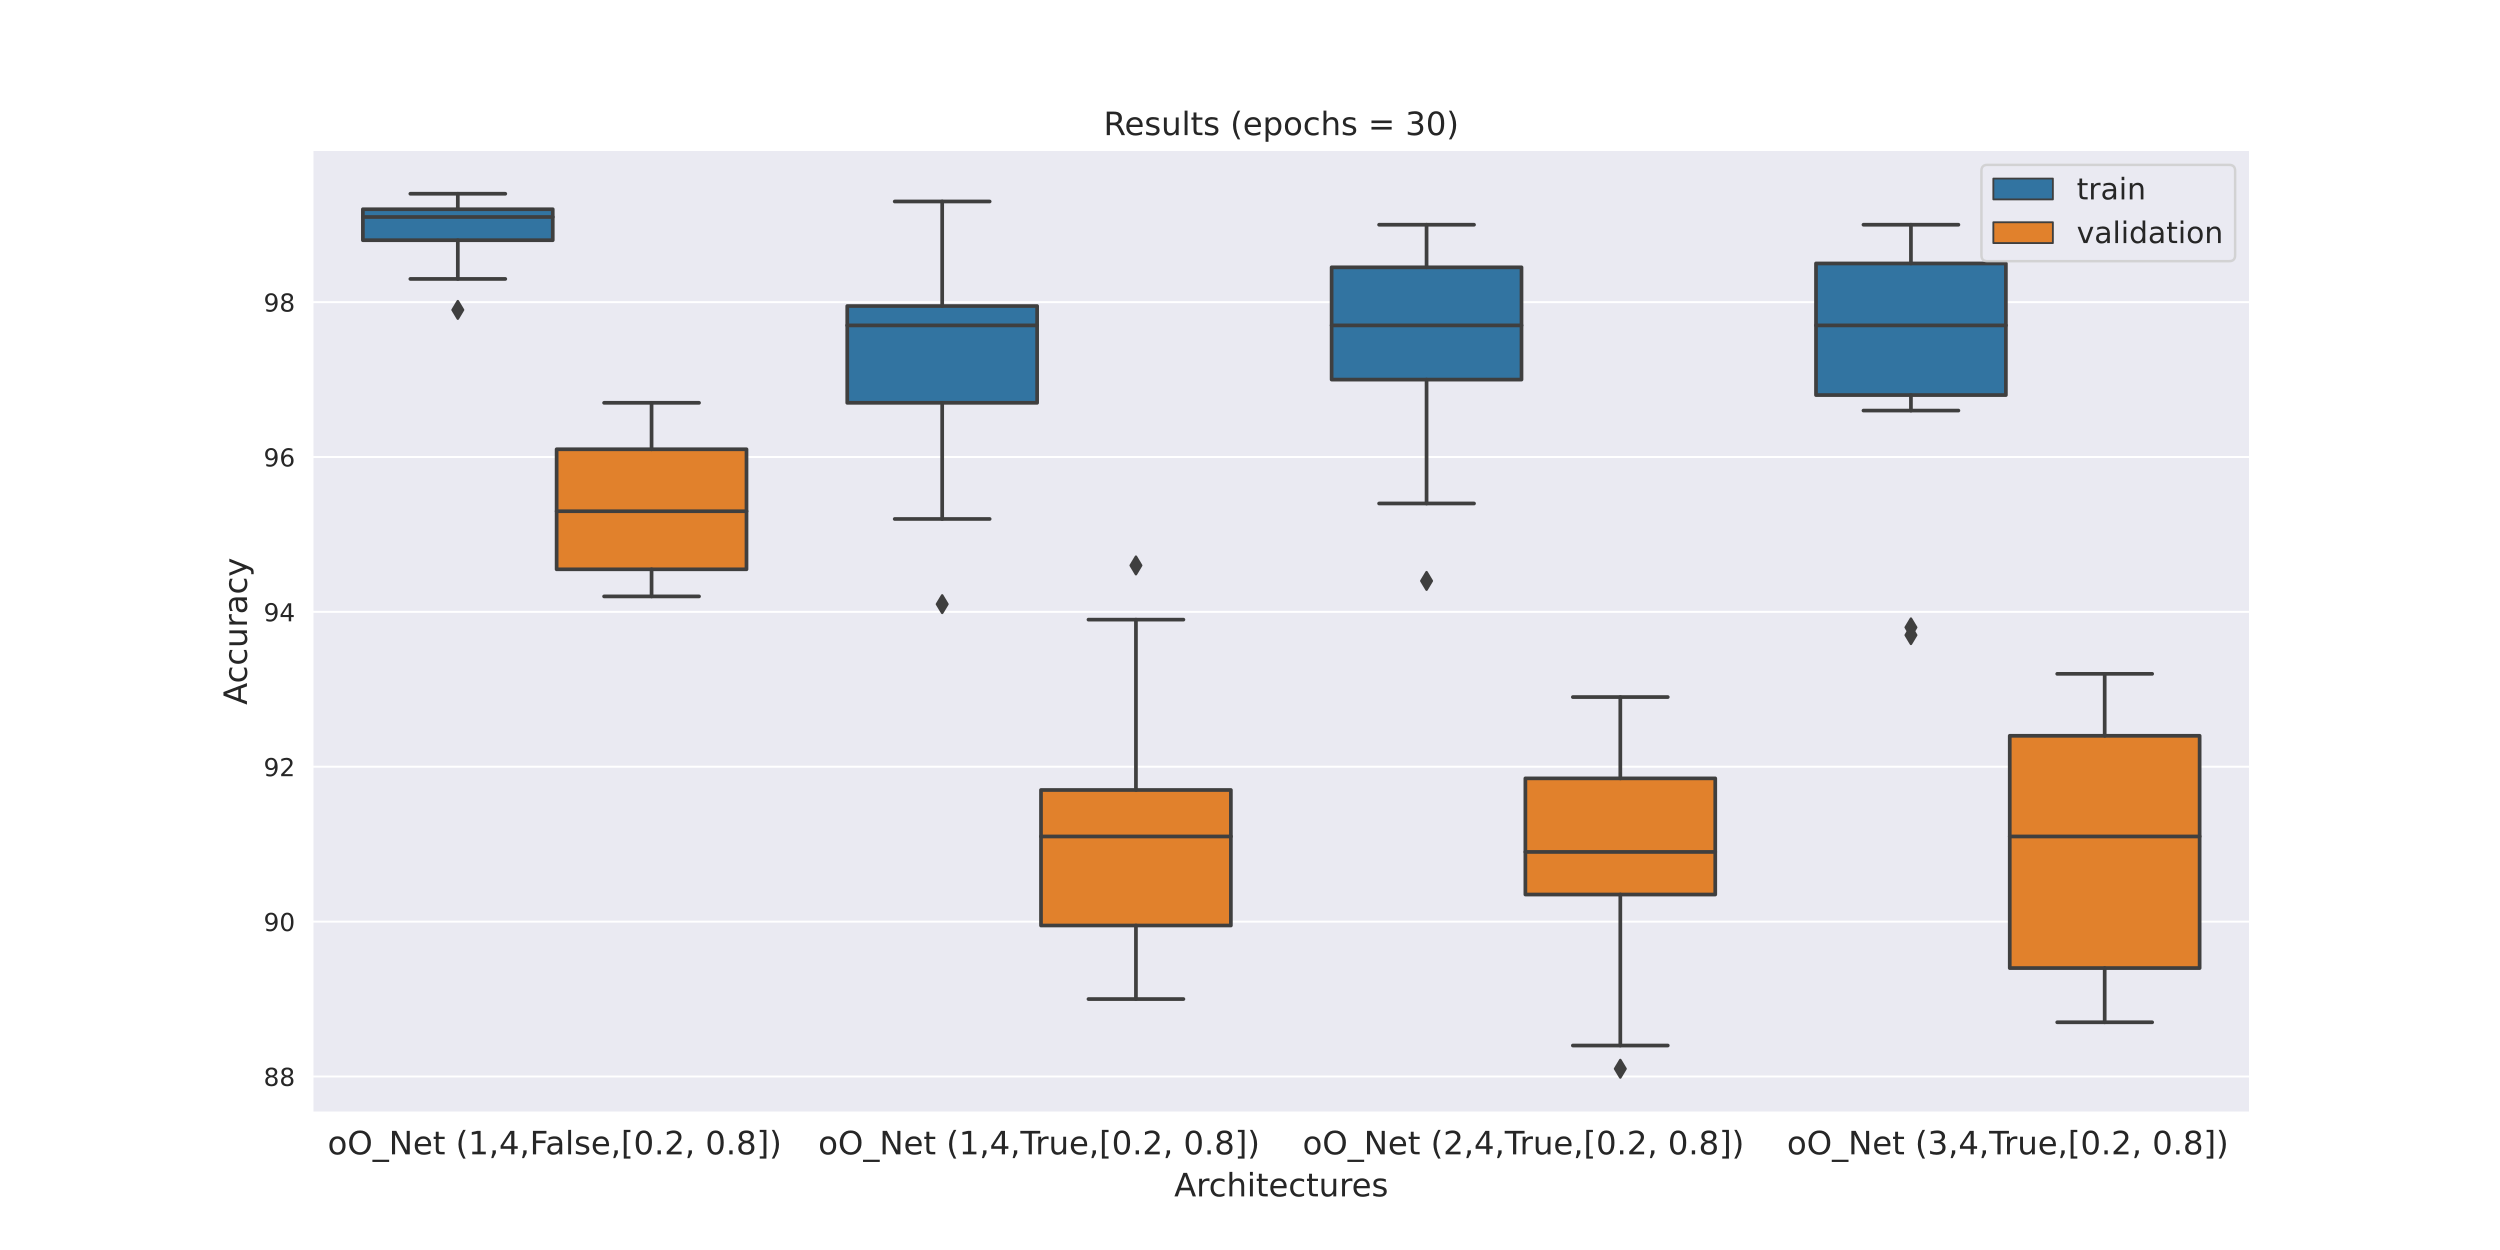 <?xml version="1.0" encoding="utf-8" standalone="no"?>
<!DOCTYPE svg PUBLIC "-//W3C//DTD SVG 1.1//EN"
  "http://www.w3.org/Graphics/SVG/1.1/DTD/svg11.dtd">
<!-- Created with matplotlib (https://matplotlib.org/) -->
<svg height="504pt" version="1.1" viewBox="0 0 1008 504" width="1008pt" xmlns="http://www.w3.org/2000/svg" xmlns:xlink="http://www.w3.org/1999/xlink">
 <defs>
  <style type="text/css">*{stroke-linecap:butt;stroke-linejoin:round;}</style>
 </defs>
 <g id="figure_1">
  <g id="patch_1">
   <path d="M 0 504 
L 1008 504 
L 1008 0 
L 0 0 
z
" style="fill:#ffffff;"/>
  </g>
  <g id="axes_1">
   <g id="patch_2">
    <path d="M 126 448.56 
L 907.2 448.56 
L 907.2 60.48 
L 126 60.48 
z
" style="fill:#eaeaf2;"/>
   </g>
   <g id="matplotlib.axis_1">
    <g id="xtick_1">
     <g id="text_1">
      <!-- oO_Net (1,4,False,[0.2, 0.8]) -->
      <g style="fill:#262626;" transform="translate(132.091 465.438)scale(0.13 -0.13)">
       <defs>
        <path d="M 30.609 48.391 
Q 23.391 48.391 19.188 42.75 
Q 14.984 37.109 14.984 27.297 
Q 14.984 17.484 19.156 11.844 
Q 23.344 6.203 30.609 6.203 
Q 37.797 6.203 41.984 11.859 
Q 46.188 17.531 46.188 27.297 
Q 46.188 37.016 41.984 42.703 
Q 37.797 48.391 30.609 48.391 
z
M 30.609 56 
Q 42.328 56 49.016 48.375 
Q 55.719 40.766 55.719 27.297 
Q 55.719 13.875 49.016 6.219 
Q 42.328 -1.422 30.609 -1.422 
Q 18.844 -1.422 12.172 6.219 
Q 5.516 13.875 5.516 27.297 
Q 5.516 40.766 12.172 48.375 
Q 18.844 56 30.609 56 
z
" id="DejaVuSans-111"/>
        <path d="M 39.406 66.219 
Q 28.656 66.219 22.328 58.203 
Q 16.016 50.203 16.016 36.375 
Q 16.016 22.609 22.328 14.594 
Q 28.656 6.594 39.406 6.594 
Q 50.141 6.594 56.422 14.594 
Q 62.703 22.609 62.703 36.375 
Q 62.703 50.203 56.422 58.203 
Q 50.141 66.219 39.406 66.219 
z
M 39.406 74.219 
Q 54.734 74.219 63.906 63.938 
Q 73.094 53.656 73.094 36.375 
Q 73.094 19.141 63.906 8.859 
Q 54.734 -1.422 39.406 -1.422 
Q 24.031 -1.422 14.812 8.828 
Q 5.609 19.094 5.609 36.375 
Q 5.609 53.656 14.812 63.938 
Q 24.031 74.219 39.406 74.219 
z
" id="DejaVuSans-79"/>
        <path d="M 50.984 -16.609 
L 50.984 -23.578 
L -0.984 -23.578 
L -0.984 -16.609 
z
" id="DejaVuSans-95"/>
        <path d="M 9.812 72.906 
L 23.094 72.906 
L 55.422 11.922 
L 55.422 72.906 
L 64.984 72.906 
L 64.984 0 
L 51.703 0 
L 19.391 60.984 
L 19.391 0 
L 9.812 0 
z
" id="DejaVuSans-78"/>
        <path d="M 56.203 29.594 
L 56.203 25.203 
L 14.891 25.203 
Q 15.484 15.922 20.484 11.062 
Q 25.484 6.203 34.422 6.203 
Q 39.594 6.203 44.453 7.469 
Q 49.312 8.734 54.109 11.281 
L 54.109 2.781 
Q 49.266 0.734 44.188 -0.344 
Q 39.109 -1.422 33.891 -1.422 
Q 20.797 -1.422 13.156 6.188 
Q 5.516 13.812 5.516 26.812 
Q 5.516 40.234 12.766 48.109 
Q 20.016 56 32.328 56 
Q 43.359 56 49.781 48.891 
Q 56.203 41.797 56.203 29.594 
z
M 47.219 32.234 
Q 47.125 39.594 43.094 43.984 
Q 39.062 48.391 32.422 48.391 
Q 24.906 48.391 20.391 44.141 
Q 15.875 39.891 15.188 32.172 
z
" id="DejaVuSans-101"/>
        <path d="M 18.312 70.219 
L 18.312 54.688 
L 36.812 54.688 
L 36.812 47.703 
L 18.312 47.703 
L 18.312 18.016 
Q 18.312 11.328 20.141 9.422 
Q 21.969 7.516 27.594 7.516 
L 36.812 7.516 
L 36.812 0 
L 27.594 0 
Q 17.188 0 13.234 3.875 
Q 9.281 7.766 9.281 18.016 
L 9.281 47.703 
L 2.688 47.703 
L 2.688 54.688 
L 9.281 54.688 
L 9.281 70.219 
z
" id="DejaVuSans-116"/>
        <path id="DejaVuSans-32"/>
        <path d="M 31 75.875 
Q 24.469 64.656 21.281 53.656 
Q 18.109 42.672 18.109 31.391 
Q 18.109 20.125 21.312 9.062 
Q 24.516 -2 31 -13.188 
L 23.188 -13.188 
Q 15.875 -1.703 12.234 9.375 
Q 8.594 20.453 8.594 31.391 
Q 8.594 42.281 12.203 53.312 
Q 15.828 64.359 23.188 75.875 
z
" id="DejaVuSans-40"/>
        <path d="M 12.406 8.297 
L 28.516 8.297 
L 28.516 63.922 
L 10.984 60.406 
L 10.984 69.391 
L 28.422 72.906 
L 38.281 72.906 
L 38.281 8.297 
L 54.391 8.297 
L 54.391 0 
L 12.406 0 
z
" id="DejaVuSans-49"/>
        <path d="M 11.719 12.406 
L 22.016 12.406 
L 22.016 4 
L 14.016 -11.625 
L 7.719 -11.625 
L 11.719 4 
z
" id="DejaVuSans-44"/>
        <path d="M 37.797 64.312 
L 12.891 25.391 
L 37.797 25.391 
z
M 35.203 72.906 
L 47.609 72.906 
L 47.609 25.391 
L 58.016 25.391 
L 58.016 17.188 
L 47.609 17.188 
L 47.609 0 
L 37.797 0 
L 37.797 17.188 
L 4.891 17.188 
L 4.891 26.703 
z
" id="DejaVuSans-52"/>
        <path d="M 9.812 72.906 
L 51.703 72.906 
L 51.703 64.594 
L 19.672 64.594 
L 19.672 43.109 
L 48.578 43.109 
L 48.578 34.812 
L 19.672 34.812 
L 19.672 0 
L 9.812 0 
z
" id="DejaVuSans-70"/>
        <path d="M 34.281 27.484 
Q 23.391 27.484 19.188 25 
Q 14.984 22.516 14.984 16.5 
Q 14.984 11.719 18.141 8.906 
Q 21.297 6.109 26.703 6.109 
Q 34.188 6.109 38.703 11.406 
Q 43.219 16.703 43.219 25.484 
L 43.219 27.484 
z
M 52.203 31.203 
L 52.203 0 
L 43.219 0 
L 43.219 8.297 
Q 40.141 3.328 35.547 0.953 
Q 30.953 -1.422 24.312 -1.422 
Q 15.922 -1.422 10.953 3.297 
Q 6 8.016 6 15.922 
Q 6 25.141 12.172 29.828 
Q 18.359 34.516 30.609 34.516 
L 43.219 34.516 
L 43.219 35.406 
Q 43.219 41.609 39.141 45 
Q 35.062 48.391 27.688 48.391 
Q 23 48.391 18.547 47.266 
Q 14.109 46.141 10.016 43.891 
L 10.016 52.203 
Q 14.938 54.109 19.578 55.047 
Q 24.219 56 28.609 56 
Q 40.484 56 46.344 49.844 
Q 52.203 43.703 52.203 31.203 
z
" id="DejaVuSans-97"/>
        <path d="M 9.422 75.984 
L 18.406 75.984 
L 18.406 0 
L 9.422 0 
z
" id="DejaVuSans-108"/>
        <path d="M 44.281 53.078 
L 44.281 44.578 
Q 40.484 46.531 36.375 47.5 
Q 32.281 48.484 27.875 48.484 
Q 21.188 48.484 17.844 46.438 
Q 14.5 44.391 14.5 40.281 
Q 14.5 37.156 16.891 35.375 
Q 19.281 33.594 26.516 31.984 
L 29.594 31.297 
Q 39.156 29.25 43.188 25.516 
Q 47.219 21.781 47.219 15.094 
Q 47.219 7.469 41.188 3.016 
Q 35.156 -1.422 24.609 -1.422 
Q 20.219 -1.422 15.453 -0.562 
Q 10.688 0.297 5.422 2 
L 5.422 11.281 
Q 10.406 8.688 15.234 7.391 
Q 20.062 6.109 24.812 6.109 
Q 31.156 6.109 34.562 8.281 
Q 37.984 10.453 37.984 14.406 
Q 37.984 18.062 35.516 20.016 
Q 33.062 21.969 24.703 23.781 
L 21.578 24.516 
Q 13.234 26.266 9.516 29.906 
Q 5.812 33.547 5.812 39.891 
Q 5.812 47.609 11.281 51.797 
Q 16.75 56 26.812 56 
Q 31.781 56 36.172 55.266 
Q 40.578 54.547 44.281 53.078 
z
" id="DejaVuSans-115"/>
        <path d="M 8.594 75.984 
L 29.297 75.984 
L 29.297 69 
L 17.578 69 
L 17.578 -6.203 
L 29.297 -6.203 
L 29.297 -13.188 
L 8.594 -13.188 
z
" id="DejaVuSans-91"/>
        <path d="M 31.781 66.406 
Q 24.172 66.406 20.328 58.906 
Q 16.5 51.422 16.5 36.375 
Q 16.5 21.391 20.328 13.891 
Q 24.172 6.391 31.781 6.391 
Q 39.453 6.391 43.281 13.891 
Q 47.125 21.391 47.125 36.375 
Q 47.125 51.422 43.281 58.906 
Q 39.453 66.406 31.781 66.406 
z
M 31.781 74.219 
Q 44.047 74.219 50.516 64.516 
Q 56.984 54.828 56.984 36.375 
Q 56.984 17.969 50.516 8.266 
Q 44.047 -1.422 31.781 -1.422 
Q 19.531 -1.422 13.062 8.266 
Q 6.594 17.969 6.594 36.375 
Q 6.594 54.828 13.062 64.516 
Q 19.531 74.219 31.781 74.219 
z
" id="DejaVuSans-48"/>
        <path d="M 10.688 12.406 
L 21 12.406 
L 21 0 
L 10.688 0 
z
" id="DejaVuSans-46"/>
        <path d="M 19.188 8.297 
L 53.609 8.297 
L 53.609 0 
L 7.328 0 
L 7.328 8.297 
Q 12.938 14.109 22.625 23.891 
Q 32.328 33.688 34.812 36.531 
Q 39.547 41.844 41.422 45.531 
Q 43.312 49.219 43.312 52.781 
Q 43.312 58.594 39.234 62.25 
Q 35.156 65.922 28.609 65.922 
Q 23.969 65.922 18.812 64.312 
Q 13.672 62.703 7.812 59.422 
L 7.812 69.391 
Q 13.766 71.781 18.938 73 
Q 24.125 74.219 28.422 74.219 
Q 39.75 74.219 46.484 68.547 
Q 53.219 62.891 53.219 53.422 
Q 53.219 48.922 51.531 44.891 
Q 49.859 40.875 45.406 35.406 
Q 44.188 33.984 37.641 27.219 
Q 31.109 20.453 19.188 8.297 
z
" id="DejaVuSans-50"/>
        <path d="M 31.781 34.625 
Q 24.75 34.625 20.719 30.859 
Q 16.703 27.094 16.703 20.516 
Q 16.703 13.922 20.719 10.156 
Q 24.75 6.391 31.781 6.391 
Q 38.812 6.391 42.859 10.172 
Q 46.922 13.969 46.922 20.516 
Q 46.922 27.094 42.891 30.859 
Q 38.875 34.625 31.781 34.625 
z
M 21.922 38.812 
Q 15.578 40.375 12.031 44.719 
Q 8.5 49.078 8.5 55.328 
Q 8.5 64.062 14.719 69.141 
Q 20.953 74.219 31.781 74.219 
Q 42.672 74.219 48.875 69.141 
Q 55.078 64.062 55.078 55.328 
Q 55.078 49.078 51.531 44.719 
Q 48 40.375 41.703 38.812 
Q 48.828 37.156 52.797 32.312 
Q 56.781 27.484 56.781 20.516 
Q 56.781 9.906 50.312 4.234 
Q 43.844 -1.422 31.781 -1.422 
Q 19.734 -1.422 13.25 4.234 
Q 6.781 9.906 6.781 20.516 
Q 6.781 27.484 10.781 32.312 
Q 14.797 37.156 21.922 38.812 
z
M 18.312 54.391 
Q 18.312 48.734 21.844 45.562 
Q 25.391 42.391 31.781 42.391 
Q 38.141 42.391 41.719 45.562 
Q 45.312 48.734 45.312 54.391 
Q 45.312 60.062 41.719 63.234 
Q 38.141 66.406 31.781 66.406 
Q 25.391 66.406 21.844 63.234 
Q 18.312 60.062 18.312 54.391 
z
" id="DejaVuSans-56"/>
        <path d="M 30.422 75.984 
L 30.422 -13.188 
L 9.719 -13.188 
L 9.719 -6.203 
L 21.391 -6.203 
L 21.391 69 
L 9.719 69 
L 9.719 75.984 
z
" id="DejaVuSans-93"/>
        <path d="M 8.016 75.875 
L 15.828 75.875 
Q 23.141 64.359 26.781 53.312 
Q 30.422 42.281 30.422 31.391 
Q 30.422 20.453 26.781 9.375 
Q 23.141 -1.703 15.828 -13.188 
L 8.016 -13.188 
Q 14.5 -2 17.703 9.062 
Q 20.906 20.125 20.906 31.391 
Q 20.906 42.672 17.703 53.656 
Q 14.5 64.656 8.016 75.875 
z
" id="DejaVuSans-41"/>
       </defs>
       <use xlink:href="#DejaVuSans-111"/>
       <use x="61.182" xlink:href="#DejaVuSans-79"/>
       <use x="139.893" xlink:href="#DejaVuSans-95"/>
       <use x="189.893" xlink:href="#DejaVuSans-78"/>
       <use x="264.697" xlink:href="#DejaVuSans-101"/>
       <use x="326.221" xlink:href="#DejaVuSans-116"/>
       <use x="365.43" xlink:href="#DejaVuSans-32"/>
       <use x="397.217" xlink:href="#DejaVuSans-40"/>
       <use x="436.23" xlink:href="#DejaVuSans-49"/>
       <use x="499.854" xlink:href="#DejaVuSans-44"/>
       <use x="531.641" xlink:href="#DejaVuSans-52"/>
       <use x="595.264" xlink:href="#DejaVuSans-44"/>
       <use x="627.051" xlink:href="#DejaVuSans-70"/>
       <use x="675.445" xlink:href="#DejaVuSans-97"/>
       <use x="736.725" xlink:href="#DejaVuSans-108"/>
       <use x="764.508" xlink:href="#DejaVuSans-115"/>
       <use x="816.607" xlink:href="#DejaVuSans-101"/>
       <use x="878.131" xlink:href="#DejaVuSans-44"/>
       <use x="909.918" xlink:href="#DejaVuSans-91"/>
       <use x="948.932" xlink:href="#DejaVuSans-48"/>
       <use x="1012.555" xlink:href="#DejaVuSans-46"/>
       <use x="1044.342" xlink:href="#DejaVuSans-50"/>
       <use x="1107.965" xlink:href="#DejaVuSans-44"/>
       <use x="1139.752" xlink:href="#DejaVuSans-32"/>
       <use x="1171.539" xlink:href="#DejaVuSans-48"/>
       <use x="1235.162" xlink:href="#DejaVuSans-46"/>
       <use x="1266.949" xlink:href="#DejaVuSans-56"/>
       <use x="1330.572" xlink:href="#DejaVuSans-93"/>
       <use x="1369.586" xlink:href="#DejaVuSans-41"/>
      </g>
     </g>
    </g>
    <g id="xtick_2">
     <g id="text_2">
      <!-- oO_Net (1,4,True,[0.2, 0.8]) -->
      <g style="fill:#262626;" transform="translate(329.909 465.438)scale(0.13 -0.13)">
       <defs>
        <path d="M -0.297 72.906 
L 61.375 72.906 
L 61.375 64.594 
L 35.5 64.594 
L 35.5 0 
L 25.594 0 
L 25.594 64.594 
L -0.297 64.594 
z
" id="DejaVuSans-84"/>
        <path d="M 41.109 46.297 
Q 39.594 47.172 37.812 47.578 
Q 36.031 48 33.891 48 
Q 26.266 48 22.188 43.047 
Q 18.109 38.094 18.109 28.812 
L 18.109 0 
L 9.078 0 
L 9.078 54.688 
L 18.109 54.688 
L 18.109 46.188 
Q 20.953 51.172 25.484 53.578 
Q 30.031 56 36.531 56 
Q 37.453 56 38.578 55.875 
Q 39.703 55.766 41.062 55.516 
z
" id="DejaVuSans-114"/>
        <path d="M 8.5 21.578 
L 8.5 54.688 
L 17.484 54.688 
L 17.484 21.922 
Q 17.484 14.156 20.5 10.266 
Q 23.531 6.391 29.594 6.391 
Q 36.859 6.391 41.078 11.031 
Q 45.312 15.672 45.312 23.688 
L 45.312 54.688 
L 54.297 54.688 
L 54.297 0 
L 45.312 0 
L 45.312 8.406 
Q 42.047 3.422 37.719 1 
Q 33.406 -1.422 27.688 -1.422 
Q 18.266 -1.422 13.375 4.438 
Q 8.5 10.297 8.5 21.578 
z
M 31.109 56 
z
" id="DejaVuSans-117"/>
       </defs>
       <use xlink:href="#DejaVuSans-111"/>
       <use x="61.182" xlink:href="#DejaVuSans-79"/>
       <use x="139.893" xlink:href="#DejaVuSans-95"/>
       <use x="189.893" xlink:href="#DejaVuSans-78"/>
       <use x="264.697" xlink:href="#DejaVuSans-101"/>
       <use x="326.221" xlink:href="#DejaVuSans-116"/>
       <use x="365.43" xlink:href="#DejaVuSans-32"/>
       <use x="397.217" xlink:href="#DejaVuSans-40"/>
       <use x="436.23" xlink:href="#DejaVuSans-49"/>
       <use x="499.854" xlink:href="#DejaVuSans-44"/>
       <use x="531.641" xlink:href="#DejaVuSans-52"/>
       <use x="595.264" xlink:href="#DejaVuSans-44"/>
       <use x="627.051" xlink:href="#DejaVuSans-84"/>
       <use x="673.385" xlink:href="#DejaVuSans-114"/>
       <use x="714.498" xlink:href="#DejaVuSans-117"/>
       <use x="777.877" xlink:href="#DejaVuSans-101"/>
       <use x="839.4" xlink:href="#DejaVuSans-44"/>
       <use x="871.188" xlink:href="#DejaVuSans-91"/>
       <use x="910.201" xlink:href="#DejaVuSans-48"/>
       <use x="973.824" xlink:href="#DejaVuSans-46"/>
       <use x="1005.611" xlink:href="#DejaVuSans-50"/>
       <use x="1069.234" xlink:href="#DejaVuSans-44"/>
       <use x="1101.021" xlink:href="#DejaVuSans-32"/>
       <use x="1132.809" xlink:href="#DejaVuSans-48"/>
       <use x="1196.432" xlink:href="#DejaVuSans-46"/>
       <use x="1228.219" xlink:href="#DejaVuSans-56"/>
       <use x="1291.842" xlink:href="#DejaVuSans-93"/>
       <use x="1330.855" xlink:href="#DejaVuSans-41"/>
      </g>
     </g>
    </g>
    <g id="xtick_3">
     <g id="text_3">
      <!-- oO_Net (2,4,True,[0.2, 0.8]) -->
      <g style="fill:#262626;" transform="translate(525.209 465.438)scale(0.13 -0.13)">
       <use xlink:href="#DejaVuSans-111"/>
       <use x="61.182" xlink:href="#DejaVuSans-79"/>
       <use x="139.893" xlink:href="#DejaVuSans-95"/>
       <use x="189.893" xlink:href="#DejaVuSans-78"/>
       <use x="264.697" xlink:href="#DejaVuSans-101"/>
       <use x="326.221" xlink:href="#DejaVuSans-116"/>
       <use x="365.43" xlink:href="#DejaVuSans-32"/>
       <use x="397.217" xlink:href="#DejaVuSans-40"/>
       <use x="436.23" xlink:href="#DejaVuSans-50"/>
       <use x="499.854" xlink:href="#DejaVuSans-44"/>
       <use x="531.641" xlink:href="#DejaVuSans-52"/>
       <use x="595.264" xlink:href="#DejaVuSans-44"/>
       <use x="627.051" xlink:href="#DejaVuSans-84"/>
       <use x="673.385" xlink:href="#DejaVuSans-114"/>
       <use x="714.498" xlink:href="#DejaVuSans-117"/>
       <use x="777.877" xlink:href="#DejaVuSans-101"/>
       <use x="839.4" xlink:href="#DejaVuSans-44"/>
       <use x="871.188" xlink:href="#DejaVuSans-91"/>
       <use x="910.201" xlink:href="#DejaVuSans-48"/>
       <use x="973.824" xlink:href="#DejaVuSans-46"/>
       <use x="1005.611" xlink:href="#DejaVuSans-50"/>
       <use x="1069.234" xlink:href="#DejaVuSans-44"/>
       <use x="1101.021" xlink:href="#DejaVuSans-32"/>
       <use x="1132.809" xlink:href="#DejaVuSans-48"/>
       <use x="1196.432" xlink:href="#DejaVuSans-46"/>
       <use x="1228.219" xlink:href="#DejaVuSans-56"/>
       <use x="1291.842" xlink:href="#DejaVuSans-93"/>
       <use x="1330.855" xlink:href="#DejaVuSans-41"/>
      </g>
     </g>
    </g>
    <g id="xtick_4">
     <g id="text_4">
      <!-- oO_Net (3,4,True,[0.2, 0.8]) -->
      <g style="fill:#262626;" transform="translate(720.509 465.438)scale(0.13 -0.13)">
       <defs>
        <path d="M 40.578 39.312 
Q 47.656 37.797 51.625 33 
Q 55.609 28.219 55.609 21.188 
Q 55.609 10.406 48.188 4.484 
Q 40.766 -1.422 27.094 -1.422 
Q 22.516 -1.422 17.656 -0.516 
Q 12.797 0.391 7.625 2.203 
L 7.625 11.719 
Q 11.719 9.328 16.594 8.109 
Q 21.484 6.891 26.812 6.891 
Q 36.078 6.891 40.938 10.547 
Q 45.797 14.203 45.797 21.188 
Q 45.797 27.641 41.281 31.266 
Q 36.766 34.906 28.719 34.906 
L 20.219 34.906 
L 20.219 43.016 
L 29.109 43.016 
Q 36.375 43.016 40.234 45.922 
Q 44.094 48.828 44.094 54.297 
Q 44.094 59.906 40.109 62.906 
Q 36.141 65.922 28.719 65.922 
Q 24.656 65.922 20.016 65.031 
Q 15.375 64.156 9.812 62.312 
L 9.812 71.094 
Q 15.438 72.656 20.344 73.438 
Q 25.25 74.219 29.594 74.219 
Q 40.828 74.219 47.359 69.109 
Q 53.906 64.016 53.906 55.328 
Q 53.906 49.266 50.438 45.094 
Q 46.969 40.922 40.578 39.312 
z
" id="DejaVuSans-51"/>
       </defs>
       <use xlink:href="#DejaVuSans-111"/>
       <use x="61.182" xlink:href="#DejaVuSans-79"/>
       <use x="139.893" xlink:href="#DejaVuSans-95"/>
       <use x="189.893" xlink:href="#DejaVuSans-78"/>
       <use x="264.697" xlink:href="#DejaVuSans-101"/>
       <use x="326.221" xlink:href="#DejaVuSans-116"/>
       <use x="365.43" xlink:href="#DejaVuSans-32"/>
       <use x="397.217" xlink:href="#DejaVuSans-40"/>
       <use x="436.23" xlink:href="#DejaVuSans-51"/>
       <use x="499.854" xlink:href="#DejaVuSans-44"/>
       <use x="531.641" xlink:href="#DejaVuSans-52"/>
       <use x="595.264" xlink:href="#DejaVuSans-44"/>
       <use x="627.051" xlink:href="#DejaVuSans-84"/>
       <use x="673.385" xlink:href="#DejaVuSans-114"/>
       <use x="714.498" xlink:href="#DejaVuSans-117"/>
       <use x="777.877" xlink:href="#DejaVuSans-101"/>
       <use x="839.4" xlink:href="#DejaVuSans-44"/>
       <use x="871.188" xlink:href="#DejaVuSans-91"/>
       <use x="910.201" xlink:href="#DejaVuSans-48"/>
       <use x="973.824" xlink:href="#DejaVuSans-46"/>
       <use x="1005.611" xlink:href="#DejaVuSans-50"/>
       <use x="1069.234" xlink:href="#DejaVuSans-44"/>
       <use x="1101.021" xlink:href="#DejaVuSans-32"/>
       <use x="1132.809" xlink:href="#DejaVuSans-48"/>
       <use x="1196.432" xlink:href="#DejaVuSans-46"/>
       <use x="1228.219" xlink:href="#DejaVuSans-56"/>
       <use x="1291.842" xlink:href="#DejaVuSans-93"/>
       <use x="1330.855" xlink:href="#DejaVuSans-41"/>
      </g>
     </g>
    </g>
    <g id="text_5">
     <!-- Architectures -->
     <g style="fill:#262626;" transform="translate(473.428 482.381)scale(0.13 -0.13)">
      <defs>
       <path d="M 34.188 63.188 
L 20.797 26.906 
L 47.609 26.906 
z
M 28.609 72.906 
L 39.797 72.906 
L 67.578 0 
L 57.328 0 
L 50.688 18.703 
L 17.828 18.703 
L 11.188 0 
L 0.781 0 
z
" id="DejaVuSans-65"/>
       <path d="M 48.781 52.594 
L 48.781 44.188 
Q 44.969 46.297 41.141 47.344 
Q 37.312 48.391 33.406 48.391 
Q 24.656 48.391 19.812 42.844 
Q 14.984 37.312 14.984 27.297 
Q 14.984 17.281 19.812 11.734 
Q 24.656 6.203 33.406 6.203 
Q 37.312 6.203 41.141 7.25 
Q 44.969 8.297 48.781 10.406 
L 48.781 2.094 
Q 45.016 0.344 40.984 -0.531 
Q 36.969 -1.422 32.422 -1.422 
Q 20.062 -1.422 12.781 6.344 
Q 5.516 14.109 5.516 27.297 
Q 5.516 40.672 12.859 48.328 
Q 20.219 56 33.016 56 
Q 37.156 56 41.109 55.141 
Q 45.062 54.297 48.781 52.594 
z
" id="DejaVuSans-99"/>
       <path d="M 54.891 33.016 
L 54.891 0 
L 45.906 0 
L 45.906 32.719 
Q 45.906 40.484 42.875 44.328 
Q 39.844 48.188 33.797 48.188 
Q 26.516 48.188 22.312 43.547 
Q 18.109 38.922 18.109 30.906 
L 18.109 0 
L 9.078 0 
L 9.078 75.984 
L 18.109 75.984 
L 18.109 46.188 
Q 21.344 51.125 25.703 53.562 
Q 30.078 56 35.797 56 
Q 45.219 56 50.047 50.172 
Q 54.891 44.344 54.891 33.016 
z
" id="DejaVuSans-104"/>
       <path d="M 9.422 54.688 
L 18.406 54.688 
L 18.406 0 
L 9.422 0 
z
M 9.422 75.984 
L 18.406 75.984 
L 18.406 64.594 
L 9.422 64.594 
z
" id="DejaVuSans-105"/>
      </defs>
      <use xlink:href="#DejaVuSans-65"/>
      <use x="68.408" xlink:href="#DejaVuSans-114"/>
      <use x="107.271" xlink:href="#DejaVuSans-99"/>
      <use x="162.252" xlink:href="#DejaVuSans-104"/>
      <use x="225.631" xlink:href="#DejaVuSans-105"/>
      <use x="253.414" xlink:href="#DejaVuSans-116"/>
      <use x="292.623" xlink:href="#DejaVuSans-101"/>
      <use x="354.146" xlink:href="#DejaVuSans-99"/>
      <use x="409.127" xlink:href="#DejaVuSans-116"/>
      <use x="448.336" xlink:href="#DejaVuSans-117"/>
      <use x="511.715" xlink:href="#DejaVuSans-114"/>
      <use x="550.578" xlink:href="#DejaVuSans-101"/>
      <use x="612.102" xlink:href="#DejaVuSans-115"/>
     </g>
    </g>
   </g>
   <g id="matplotlib.axis_2">
    <g id="ytick_1">
     <g id="line2d_1">
      <path clip-path="url(#p43499ea378)" d="M 126 434.042 
L 907.2 434.042 
" style="fill:none;stroke:#ffffff;stroke-linecap:round;stroke-width:0.8;"/>
     </g>
     <g id="text_6">
      <!-- 88 -->
      <g style="fill:#262626;" transform="translate(106.275 437.841)scale(0.1 -0.1)">
       <use xlink:href="#DejaVuSans-56"/>
       <use x="63.623" xlink:href="#DejaVuSans-56"/>
      </g>
     </g>
    </g>
    <g id="ytick_2">
     <g id="line2d_2">
      <path clip-path="url(#p43499ea378)" d="M 126 371.6 
L 907.2 371.6 
" style="fill:none;stroke:#ffffff;stroke-linecap:round;stroke-width:0.8;"/>
     </g>
     <g id="text_7">
      <!-- 90 -->
      <g style="fill:#262626;" transform="translate(106.275 375.399)scale(0.1 -0.1)">
       <defs>
        <path d="M 10.984 1.516 
L 10.984 10.5 
Q 14.703 8.734 18.5 7.812 
Q 22.312 6.891 25.984 6.891 
Q 35.75 6.891 40.891 13.453 
Q 46.047 20.016 46.781 33.406 
Q 43.953 29.203 39.594 26.953 
Q 35.25 24.703 29.984 24.703 
Q 19.047 24.703 12.672 31.312 
Q 6.297 37.938 6.297 49.422 
Q 6.297 60.641 12.938 67.422 
Q 19.578 74.219 30.609 74.219 
Q 43.266 74.219 49.922 64.516 
Q 56.594 54.828 56.594 36.375 
Q 56.594 19.141 48.406 8.859 
Q 40.234 -1.422 26.422 -1.422 
Q 22.703 -1.422 18.891 -0.688 
Q 15.094 0.047 10.984 1.516 
z
M 30.609 32.422 
Q 37.25 32.422 41.125 36.953 
Q 45.016 41.5 45.016 49.422 
Q 45.016 57.281 41.125 61.844 
Q 37.25 66.406 30.609 66.406 
Q 23.969 66.406 20.094 61.844 
Q 16.219 57.281 16.219 49.422 
Q 16.219 41.5 20.094 36.953 
Q 23.969 32.422 30.609 32.422 
z
" id="DejaVuSans-57"/>
       </defs>
       <use xlink:href="#DejaVuSans-57"/>
       <use x="63.623" xlink:href="#DejaVuSans-48"/>
      </g>
     </g>
    </g>
    <g id="ytick_3">
     <g id="line2d_3">
      <path clip-path="url(#p43499ea378)" d="M 126 309.157 
L 907.2 309.157 
" style="fill:none;stroke:#ffffff;stroke-linecap:round;stroke-width:0.8;"/>
     </g>
     <g id="text_8">
      <!-- 92 -->
      <g style="fill:#262626;" transform="translate(106.275 312.956)scale(0.1 -0.1)">
       <use xlink:href="#DejaVuSans-57"/>
       <use x="63.623" xlink:href="#DejaVuSans-50"/>
      </g>
     </g>
    </g>
    <g id="ytick_4">
     <g id="line2d_4">
      <path clip-path="url(#p43499ea378)" d="M 126 246.715 
L 907.2 246.715 
" style="fill:none;stroke:#ffffff;stroke-linecap:round;stroke-width:0.8;"/>
     </g>
     <g id="text_9">
      <!-- 94 -->
      <g style="fill:#262626;" transform="translate(106.275 250.514)scale(0.1 -0.1)">
       <use xlink:href="#DejaVuSans-57"/>
       <use x="63.623" xlink:href="#DejaVuSans-52"/>
      </g>
     </g>
    </g>
    <g id="ytick_5">
     <g id="line2d_5">
      <path clip-path="url(#p43499ea378)" d="M 126 184.272 
L 907.2 184.272 
" style="fill:none;stroke:#ffffff;stroke-linecap:round;stroke-width:0.8;"/>
     </g>
     <g id="text_10">
      <!-- 96 -->
      <g style="fill:#262626;" transform="translate(106.275 188.071)scale(0.1 -0.1)">
       <defs>
        <path d="M 33.016 40.375 
Q 26.375 40.375 22.484 35.828 
Q 18.609 31.297 18.609 23.391 
Q 18.609 15.531 22.484 10.953 
Q 26.375 6.391 33.016 6.391 
Q 39.656 6.391 43.531 10.953 
Q 47.406 15.531 47.406 23.391 
Q 47.406 31.297 43.531 35.828 
Q 39.656 40.375 33.016 40.375 
z
M 52.594 71.297 
L 52.594 62.312 
Q 48.875 64.062 45.094 64.984 
Q 41.312 65.922 37.594 65.922 
Q 27.828 65.922 22.672 59.328 
Q 17.531 52.734 16.797 39.406 
Q 19.672 43.656 24.016 45.922 
Q 28.375 48.188 33.594 48.188 
Q 44.578 48.188 50.953 41.516 
Q 57.328 34.859 57.328 23.391 
Q 57.328 12.156 50.688 5.359 
Q 44.047 -1.422 33.016 -1.422 
Q 20.359 -1.422 13.672 8.266 
Q 6.984 17.969 6.984 36.375 
Q 6.984 53.656 15.188 63.938 
Q 23.391 74.219 37.203 74.219 
Q 40.922 74.219 44.703 73.484 
Q 48.484 72.75 52.594 71.297 
z
" id="DejaVuSans-54"/>
       </defs>
       <use xlink:href="#DejaVuSans-57"/>
       <use x="63.623" xlink:href="#DejaVuSans-54"/>
      </g>
     </g>
    </g>
    <g id="ytick_6">
     <g id="line2d_6">
      <path clip-path="url(#p43499ea378)" d="M 126 121.83 
L 907.2 121.83 
" style="fill:none;stroke:#ffffff;stroke-linecap:round;stroke-width:0.8;"/>
     </g>
     <g id="text_11">
      <!-- 98 -->
      <g style="fill:#262626;" transform="translate(106.275 125.629)scale(0.1 -0.1)">
       <use xlink:href="#DejaVuSans-57"/>
       <use x="63.623" xlink:href="#DejaVuSans-56"/>
      </g>
     </g>
    </g>
    <g id="text_12">
     <!-- Accuracy -->
     <g style="fill:#262626;" transform="translate(99.571 284.197)rotate(-90)scale(0.13 -0.13)">
      <defs>
       <path d="M 32.172 -5.078 
Q 28.375 -14.844 24.75 -17.812 
Q 21.141 -20.797 15.094 -20.797 
L 7.906 -20.797 
L 7.906 -13.281 
L 13.188 -13.281 
Q 16.891 -13.281 18.938 -11.516 
Q 21 -9.766 23.484 -3.219 
L 25.094 0.875 
L 2.984 54.688 
L 12.5 54.688 
L 29.594 11.922 
L 46.688 54.688 
L 56.203 54.688 
z
" id="DejaVuSans-121"/>
      </defs>
      <use xlink:href="#DejaVuSans-65"/>
      <use x="66.658" xlink:href="#DejaVuSans-99"/>
      <use x="121.639" xlink:href="#DejaVuSans-99"/>
      <use x="176.619" xlink:href="#DejaVuSans-117"/>
      <use x="239.998" xlink:href="#DejaVuSans-114"/>
      <use x="281.111" xlink:href="#DejaVuSans-97"/>
      <use x="342.391" xlink:href="#DejaVuSans-99"/>
      <use x="397.371" xlink:href="#DejaVuSans-121"/>
     </g>
    </g>
   </g>
   <g id="patch_3">
    <path clip-path="url(#p43499ea378)" d="M 146.311 96.853 
L 222.869 96.853 
L 222.869 84.364 
L 146.311 84.364 
L 146.311 96.853 
z
" style="fill:#3274a1;stroke:#3f3f3f;stroke-linejoin:miter;stroke-width:1.5;"/>
   </g>
   <g id="patch_4">
    <path clip-path="url(#p43499ea378)" d="M 224.431 229.543 
L 300.989 229.543 
L 300.989 181.15 
L 224.431 181.15 
L 224.431 229.543 
z
" style="fill:#e1812c;stroke:#3f3f3f;stroke-linejoin:miter;stroke-width:1.5;"/>
   </g>
   <g id="patch_5">
    <path clip-path="url(#p43499ea378)" d="M 341.611 162.417 
L 418.169 162.417 
L 418.169 123.391 
L 341.611 123.391 
L 341.611 162.417 
z
" style="fill:#3274a1;stroke:#3f3f3f;stroke-linejoin:miter;stroke-width:1.5;"/>
   </g>
   <g id="patch_6">
    <path clip-path="url(#p43499ea378)" d="M 419.731 373.161 
L 496.289 373.161 
L 496.289 318.524 
L 419.731 318.524 
L 419.731 373.161 
z
" style="fill:#e1812c;stroke:#3f3f3f;stroke-linejoin:miter;stroke-width:1.5;"/>
   </g>
   <g id="patch_7">
    <path clip-path="url(#p43499ea378)" d="M 536.911 153.051 
L 613.469 153.051 
L 613.469 107.78 
L 536.911 107.78 
L 536.911 153.051 
z
" style="fill:#3274a1;stroke:#3f3f3f;stroke-linejoin:miter;stroke-width:1.5;"/>
   </g>
   <g id="patch_8">
    <path clip-path="url(#p43499ea378)" d="M 615.031 360.672 
L 691.589 360.672 
L 691.589 313.84 
L 615.031 313.84 
L 615.031 360.672 
z
" style="fill:#e1812c;stroke:#3f3f3f;stroke-linejoin:miter;stroke-width:1.5;"/>
   </g>
   <g id="patch_9">
    <path clip-path="url(#p43499ea378)" d="M 732.211 159.295 
L 808.769 159.295 
L 808.769 106.219 
L 732.211 106.219 
L 732.211 159.295 
z
" style="fill:#3274a1;stroke:#3f3f3f;stroke-linejoin:miter;stroke-width:1.5;"/>
   </g>
   <g id="patch_10">
    <path clip-path="url(#p43499ea378)" d="M 810.331 390.332 
L 886.889 390.332 
L 886.889 296.669 
L 810.331 296.669 
L 810.331 390.332 
z
" style="fill:#e1812c;stroke:#3f3f3f;stroke-linejoin:miter;stroke-width:1.5;"/>
   </g>
   <g id="patch_11">
    <path clip-path="url(#p43499ea378)" d="M 223.65 3181.51 
L 223.65 3181.51 
L 223.65 3181.51 
L 223.65 3181.51 
z
" style="fill:#3274a1;stroke:#3f3f3f;stroke-linejoin:miter;stroke-width:0.75;"/>
   </g>
   <g id="patch_12">
    <path clip-path="url(#p43499ea378)" d="M 223.65 3181.51 
L 223.65 3181.51 
L 223.65 3181.51 
L 223.65 3181.51 
z
" style="fill:#e1812c;stroke:#3f3f3f;stroke-linejoin:miter;stroke-width:0.75;"/>
   </g>
   <g id="line2d_7">
    <path clip-path="url(#p43499ea378)" d="M 184.59 96.853 
L 184.59 112.463 
" style="fill:none;stroke:#3f3f3f;stroke-linecap:round;stroke-width:1.5;"/>
   </g>
   <g id="line2d_8">
    <path clip-path="url(#p43499ea378)" d="M 184.59 84.364 
L 184.59 78.12 
" style="fill:none;stroke:#3f3f3f;stroke-linecap:round;stroke-width:1.5;"/>
   </g>
   <g id="line2d_9">
    <path clip-path="url(#p43499ea378)" d="M 165.451 112.463 
L 203.729 112.463 
" style="fill:none;stroke:#3f3f3f;stroke-linecap:round;stroke-width:1.5;"/>
   </g>
   <g id="line2d_10">
    <path clip-path="url(#p43499ea378)" d="M 165.451 78.12 
L 203.729 78.12 
" style="fill:none;stroke:#3f3f3f;stroke-linecap:round;stroke-width:1.5;"/>
   </g>
   <g id="line2d_11">
    <defs>
     <path d="M -0 3.536 
L 2.121 0 
L -0 -3.536 
L -2.121 -0 
z
" id="m348144adc6" style="stroke:#3f3f3f;stroke-linejoin:miter;"/>
    </defs>
    <g clip-path="url(#p43499ea378)">
     <use style="fill:#3f3f3f;stroke:#3f3f3f;stroke-linejoin:miter;" x="184.59" xlink:href="#m348144adc6" y="124.952"/>
    </g>
   </g>
   <g id="line2d_12">
    <path clip-path="url(#p43499ea378)" d="M 262.71 229.543 
L 262.71 240.471 
" style="fill:none;stroke:#3f3f3f;stroke-linecap:round;stroke-width:1.5;"/>
   </g>
   <g id="line2d_13">
    <path clip-path="url(#p43499ea378)" d="M 262.71 181.15 
L 262.71 162.417 
" style="fill:none;stroke:#3f3f3f;stroke-linecap:round;stroke-width:1.5;"/>
   </g>
   <g id="line2d_14">
    <path clip-path="url(#p43499ea378)" d="M 243.571 240.471 
L 281.849 240.471 
" style="fill:none;stroke:#3f3f3f;stroke-linecap:round;stroke-width:1.5;"/>
   </g>
   <g id="line2d_15">
    <path clip-path="url(#p43499ea378)" d="M 243.571 162.417 
L 281.849 162.417 
" style="fill:none;stroke:#3f3f3f;stroke-linecap:round;stroke-width:1.5;"/>
   </g>
   <g id="line2d_16"/>
   <g id="line2d_17">
    <path clip-path="url(#p43499ea378)" d="M 379.89 162.417 
L 379.89 209.249 
" style="fill:none;stroke:#3f3f3f;stroke-linecap:round;stroke-width:1.5;"/>
   </g>
   <g id="line2d_18">
    <path clip-path="url(#p43499ea378)" d="M 379.89 123.391 
L 379.89 81.242 
" style="fill:none;stroke:#3f3f3f;stroke-linecap:round;stroke-width:1.5;"/>
   </g>
   <g id="line2d_19">
    <path clip-path="url(#p43499ea378)" d="M 360.751 209.249 
L 399.029 209.249 
" style="fill:none;stroke:#3f3f3f;stroke-linecap:round;stroke-width:1.5;"/>
   </g>
   <g id="line2d_20">
    <path clip-path="url(#p43499ea378)" d="M 360.751 81.242 
L 399.029 81.242 
" style="fill:none;stroke:#3f3f3f;stroke-linecap:round;stroke-width:1.5;"/>
   </g>
   <g id="line2d_21">
    <g clip-path="url(#p43499ea378)">
     <use style="fill:#3f3f3f;stroke:#3f3f3f;stroke-linejoin:miter;" x="379.89" xlink:href="#m348144adc6" y="243.593"/>
    </g>
   </g>
   <g id="line2d_22">
    <path clip-path="url(#p43499ea378)" d="M 458.01 373.161 
L 458.01 402.821 
" style="fill:none;stroke:#3f3f3f;stroke-linecap:round;stroke-width:1.5;"/>
   </g>
   <g id="line2d_23">
    <path clip-path="url(#p43499ea378)" d="M 458.01 318.524 
L 458.01 249.837 
" style="fill:none;stroke:#3f3f3f;stroke-linecap:round;stroke-width:1.5;"/>
   </g>
   <g id="line2d_24">
    <path clip-path="url(#p43499ea378)" d="M 438.871 402.821 
L 477.149 402.821 
" style="fill:none;stroke:#3f3f3f;stroke-linecap:round;stroke-width:1.5;"/>
   </g>
   <g id="line2d_25">
    <path clip-path="url(#p43499ea378)" d="M 438.871 249.837 
L 477.149 249.837 
" style="fill:none;stroke:#3f3f3f;stroke-linecap:round;stroke-width:1.5;"/>
   </g>
   <g id="line2d_26">
    <g clip-path="url(#p43499ea378)">
     <use style="fill:#3f3f3f;stroke:#3f3f3f;stroke-linejoin:miter;" x="458.01" xlink:href="#m348144adc6" y="227.982"/>
    </g>
   </g>
   <g id="line2d_27">
    <path clip-path="url(#p43499ea378)" d="M 575.19 153.051 
L 575.19 203.005 
" style="fill:none;stroke:#3f3f3f;stroke-linecap:round;stroke-width:1.5;"/>
   </g>
   <g id="line2d_28">
    <path clip-path="url(#p43499ea378)" d="M 575.19 107.78 
L 575.19 90.609 
" style="fill:none;stroke:#3f3f3f;stroke-linecap:round;stroke-width:1.5;"/>
   </g>
   <g id="line2d_29">
    <path clip-path="url(#p43499ea378)" d="M 556.051 203.005 
L 594.329 203.005 
" style="fill:none;stroke:#3f3f3f;stroke-linecap:round;stroke-width:1.5;"/>
   </g>
   <g id="line2d_30">
    <path clip-path="url(#p43499ea378)" d="M 556.051 90.609 
L 594.329 90.609 
" style="fill:none;stroke:#3f3f3f;stroke-linecap:round;stroke-width:1.5;"/>
   </g>
   <g id="line2d_31">
    <g clip-path="url(#p43499ea378)">
     <use style="fill:#3f3f3f;stroke:#3f3f3f;stroke-linejoin:miter;" x="575.19" xlink:href="#m348144adc6" y="234.226"/>
    </g>
   </g>
   <g id="line2d_32">
    <path clip-path="url(#p43499ea378)" d="M 653.31 360.672 
L 653.31 421.554 
" style="fill:none;stroke:#3f3f3f;stroke-linecap:round;stroke-width:1.5;"/>
   </g>
   <g id="line2d_33">
    <path clip-path="url(#p43499ea378)" d="M 653.31 313.84 
L 653.31 281.058 
" style="fill:none;stroke:#3f3f3f;stroke-linecap:round;stroke-width:1.5;"/>
   </g>
   <g id="line2d_34">
    <path clip-path="url(#p43499ea378)" d="M 634.171 421.554 
L 672.449 421.554 
" style="fill:none;stroke:#3f3f3f;stroke-linecap:round;stroke-width:1.5;"/>
   </g>
   <g id="line2d_35">
    <path clip-path="url(#p43499ea378)" d="M 634.171 281.058 
L 672.449 281.058 
" style="fill:none;stroke:#3f3f3f;stroke-linecap:round;stroke-width:1.5;"/>
   </g>
   <g id="line2d_36">
    <g clip-path="url(#p43499ea378)">
     <use style="fill:#3f3f3f;stroke:#3f3f3f;stroke-linejoin:miter;" x="653.31" xlink:href="#m348144adc6" y="430.92"/>
    </g>
   </g>
   <g id="line2d_37">
    <path clip-path="url(#p43499ea378)" d="M 770.49 159.295 
L 770.49 165.54 
" style="fill:none;stroke:#3f3f3f;stroke-linecap:round;stroke-width:1.5;"/>
   </g>
   <g id="line2d_38">
    <path clip-path="url(#p43499ea378)" d="M 770.49 106.219 
L 770.49 90.609 
" style="fill:none;stroke:#3f3f3f;stroke-linecap:round;stroke-width:1.5;"/>
   </g>
   <g id="line2d_39">
    <path clip-path="url(#p43499ea378)" d="M 751.351 165.54 
L 789.629 165.54 
" style="fill:none;stroke:#3f3f3f;stroke-linecap:round;stroke-width:1.5;"/>
   </g>
   <g id="line2d_40">
    <path clip-path="url(#p43499ea378)" d="M 751.351 90.609 
L 789.629 90.609 
" style="fill:none;stroke:#3f3f3f;stroke-linecap:round;stroke-width:1.5;"/>
   </g>
   <g id="line2d_41">
    <g clip-path="url(#p43499ea378)">
     <use style="fill:#3f3f3f;stroke:#3f3f3f;stroke-linejoin:miter;" x="770.49" xlink:href="#m348144adc6" y="256.081"/>
     <use style="fill:#3f3f3f;stroke:#3f3f3f;stroke-linejoin:miter;" x="770.49" xlink:href="#m348144adc6" y="252.959"/>
    </g>
   </g>
   <g id="line2d_42">
    <path clip-path="url(#p43499ea378)" d="M 848.61 390.332 
L 848.61 412.187 
" style="fill:none;stroke:#3f3f3f;stroke-linecap:round;stroke-width:1.5;"/>
   </g>
   <g id="line2d_43">
    <path clip-path="url(#p43499ea378)" d="M 848.61 296.669 
L 848.61 271.692 
" style="fill:none;stroke:#3f3f3f;stroke-linecap:round;stroke-width:1.5;"/>
   </g>
   <g id="line2d_44">
    <path clip-path="url(#p43499ea378)" d="M 829.471 412.187 
L 867.749 412.187 
" style="fill:none;stroke:#3f3f3f;stroke-linecap:round;stroke-width:1.5;"/>
   </g>
   <g id="line2d_45">
    <path clip-path="url(#p43499ea378)" d="M 829.471 271.692 
L 867.749 271.692 
" style="fill:none;stroke:#3f3f3f;stroke-linecap:round;stroke-width:1.5;"/>
   </g>
   <g id="line2d_46"/>
   <g id="line2d_47">
    <path clip-path="url(#p43499ea378)" d="M 146.311 87.486 
L 222.869 87.486 
" style="fill:none;stroke:#3f3f3f;stroke-linecap:round;stroke-width:1.5;"/>
   </g>
   <g id="line2d_48">
    <path clip-path="url(#p43499ea378)" d="M 224.431 206.127 
L 300.989 206.127 
" style="fill:none;stroke:#3f3f3f;stroke-linecap:round;stroke-width:1.5;"/>
   </g>
   <g id="line2d_49">
    <path clip-path="url(#p43499ea378)" d="M 341.611 131.196 
L 418.169 131.196 
" style="fill:none;stroke:#3f3f3f;stroke-linecap:round;stroke-width:1.5;"/>
   </g>
   <g id="line2d_50">
    <path clip-path="url(#p43499ea378)" d="M 419.731 337.256 
L 496.289 337.256 
" style="fill:none;stroke:#3f3f3f;stroke-linecap:round;stroke-width:1.5;"/>
   </g>
   <g id="line2d_51">
    <path clip-path="url(#p43499ea378)" d="M 536.911 131.196 
L 613.469 131.196 
" style="fill:none;stroke:#3f3f3f;stroke-linecap:round;stroke-width:1.5;"/>
   </g>
   <g id="line2d_52">
    <path clip-path="url(#p43499ea378)" d="M 615.031 343.5 
L 691.589 343.5 
" style="fill:none;stroke:#3f3f3f;stroke-linecap:round;stroke-width:1.5;"/>
   </g>
   <g id="line2d_53">
    <path clip-path="url(#p43499ea378)" d="M 732.211 131.196 
L 808.769 131.196 
" style="fill:none;stroke:#3f3f3f;stroke-linecap:round;stroke-width:1.5;"/>
   </g>
   <g id="line2d_54">
    <path clip-path="url(#p43499ea378)" d="M 810.331 337.256 
L 886.889 337.256 
" style="fill:none;stroke:#3f3f3f;stroke-linecap:round;stroke-width:1.5;"/>
   </g>
   <g id="patch_13">
    <path d="M 126 448.56 
L 126 60.48 
" style="fill:none;stroke:#ffffff;stroke-linecap:square;stroke-linejoin:miter;stroke-width:0.8;"/>
   </g>
   <g id="patch_14">
    <path d="M 907.2 448.56 
L 907.2 60.48 
" style="fill:none;stroke:#ffffff;stroke-linecap:square;stroke-linejoin:miter;stroke-width:0.8;"/>
   </g>
   <g id="patch_15">
    <path d="M 126 448.56 
L 907.2 448.56 
" style="fill:none;stroke:#ffffff;stroke-linecap:square;stroke-linejoin:miter;stroke-width:0.8;"/>
   </g>
   <g id="patch_16">
    <path d="M 126 60.48 
L 907.2 60.48 
" style="fill:none;stroke:#ffffff;stroke-linecap:square;stroke-linejoin:miter;stroke-width:0.8;"/>
   </g>
   <g id="text_13">
    <!-- Results (epochs = 30) -->
    <g style="fill:#262626;" transform="translate(444.961 54.48)scale(0.13 -0.13)">
     <defs>
      <path d="M 44.391 34.188 
Q 47.562 33.109 50.562 29.594 
Q 53.562 26.078 56.594 19.922 
L 66.609 0 
L 56 0 
L 46.688 18.703 
Q 43.062 26.031 39.672 28.422 
Q 36.281 30.812 30.422 30.812 
L 19.672 30.812 
L 19.672 0 
L 9.812 0 
L 9.812 72.906 
L 32.078 72.906 
Q 44.578 72.906 50.734 67.672 
Q 56.891 62.453 56.891 51.906 
Q 56.891 45.016 53.688 40.469 
Q 50.484 35.938 44.391 34.188 
z
M 19.672 64.797 
L 19.672 38.922 
L 32.078 38.922 
Q 39.203 38.922 42.844 42.219 
Q 46.484 45.516 46.484 51.906 
Q 46.484 58.297 42.844 61.547 
Q 39.203 64.797 32.078 64.797 
z
" id="DejaVuSans-82"/>
      <path d="M 18.109 8.203 
L 18.109 -20.797 
L 9.078 -20.797 
L 9.078 54.688 
L 18.109 54.688 
L 18.109 46.391 
Q 20.953 51.266 25.266 53.625 
Q 29.594 56 35.594 56 
Q 45.562 56 51.781 48.094 
Q 58.016 40.188 58.016 27.297 
Q 58.016 14.406 51.781 6.484 
Q 45.562 -1.422 35.594 -1.422 
Q 29.594 -1.422 25.266 0.953 
Q 20.953 3.328 18.109 8.203 
z
M 48.688 27.297 
Q 48.688 37.203 44.609 42.844 
Q 40.531 48.484 33.406 48.484 
Q 26.266 48.484 22.188 42.844 
Q 18.109 37.203 18.109 27.297 
Q 18.109 17.391 22.188 11.75 
Q 26.266 6.109 33.406 6.109 
Q 40.531 6.109 44.609 11.75 
Q 48.688 17.391 48.688 27.297 
z
" id="DejaVuSans-112"/>
      <path d="M 10.594 45.406 
L 73.188 45.406 
L 73.188 37.203 
L 10.594 37.203 
z
M 10.594 25.484 
L 73.188 25.484 
L 73.188 17.188 
L 10.594 17.188 
z
" id="DejaVuSans-61"/>
     </defs>
     <use xlink:href="#DejaVuSans-82"/>
     <use x="64.982" xlink:href="#DejaVuSans-101"/>
     <use x="126.506" xlink:href="#DejaVuSans-115"/>
     <use x="178.605" xlink:href="#DejaVuSans-117"/>
     <use x="241.984" xlink:href="#DejaVuSans-108"/>
     <use x="269.768" xlink:href="#DejaVuSans-116"/>
     <use x="308.977" xlink:href="#DejaVuSans-115"/>
     <use x="361.076" xlink:href="#DejaVuSans-32"/>
     <use x="392.863" xlink:href="#DejaVuSans-40"/>
     <use x="431.877" xlink:href="#DejaVuSans-101"/>
     <use x="493.4" xlink:href="#DejaVuSans-112"/>
     <use x="556.877" xlink:href="#DejaVuSans-111"/>
     <use x="618.059" xlink:href="#DejaVuSans-99"/>
     <use x="673.039" xlink:href="#DejaVuSans-104"/>
     <use x="736.418" xlink:href="#DejaVuSans-115"/>
     <use x="788.518" xlink:href="#DejaVuSans-32"/>
     <use x="820.305" xlink:href="#DejaVuSans-61"/>
     <use x="904.094" xlink:href="#DejaVuSans-32"/>
     <use x="935.881" xlink:href="#DejaVuSans-51"/>
     <use x="999.504" xlink:href="#DejaVuSans-48"/>
     <use x="1063.127" xlink:href="#DejaVuSans-41"/>
    </g>
   </g>
   <g id="legend_1">
    <g id="patch_17">
     <path d="M 801.319 105.308 
L 898.8 105.308 
Q 901.2 105.308 901.2 102.907 
L 901.2 68.88 
Q 901.2 66.48 898.8 66.48 
L 801.319 66.48 
Q 798.919 66.48 798.919 68.88 
L 798.919 102.907 
Q 798.919 105.308 801.319 105.308 
z
" style="fill:#eaeaf2;opacity:0.8;stroke:#cccccc;stroke-linejoin:miter;"/>
    </g>
    <g id="patch_18">
     <path d="M 803.719 80.398 
L 827.719 80.398 
L 827.719 71.998 
L 803.719 71.998 
z
" style="fill:#3274a1;stroke:#3f3f3f;stroke-linejoin:miter;stroke-width:0.75;"/>
    </g>
    <g id="text_14">
     <!-- train -->
     <g style="fill:#262626;" transform="translate(837.319 80.398)scale(0.12 -0.12)">
      <defs>
       <path d="M 54.891 33.016 
L 54.891 0 
L 45.906 0 
L 45.906 32.719 
Q 45.906 40.484 42.875 44.328 
Q 39.844 48.188 33.797 48.188 
Q 26.516 48.188 22.312 43.547 
Q 18.109 38.922 18.109 30.906 
L 18.109 0 
L 9.078 0 
L 9.078 54.688 
L 18.109 54.688 
L 18.109 46.188 
Q 21.344 51.125 25.703 53.562 
Q 30.078 56 35.797 56 
Q 45.219 56 50.047 50.172 
Q 54.891 44.344 54.891 33.016 
z
" id="DejaVuSans-110"/>
      </defs>
      <use xlink:href="#DejaVuSans-116"/>
      <use x="39.209" xlink:href="#DejaVuSans-114"/>
      <use x="80.322" xlink:href="#DejaVuSans-97"/>
      <use x="141.602" xlink:href="#DejaVuSans-105"/>
      <use x="169.385" xlink:href="#DejaVuSans-110"/>
     </g>
    </g>
    <g id="patch_19">
     <path d="M 803.719 98.012 
L 827.719 98.012 
L 827.719 89.612 
L 803.719 89.612 
z
" style="fill:#e1812c;stroke:#3f3f3f;stroke-linejoin:miter;stroke-width:0.75;"/>
    </g>
    <g id="text_15">
     <!-- validation -->
     <g style="fill:#262626;" transform="translate(837.319 98.012)scale(0.12 -0.12)">
      <defs>
       <path d="M 2.984 54.688 
L 12.5 54.688 
L 29.594 8.797 
L 46.688 54.688 
L 56.203 54.688 
L 35.688 0 
L 23.484 0 
z
" id="DejaVuSans-118"/>
       <path d="M 45.406 46.391 
L 45.406 75.984 
L 54.391 75.984 
L 54.391 0 
L 45.406 0 
L 45.406 8.203 
Q 42.578 3.328 38.25 0.953 
Q 33.938 -1.422 27.875 -1.422 
Q 17.969 -1.422 11.734 6.484 
Q 5.516 14.406 5.516 27.297 
Q 5.516 40.188 11.734 48.094 
Q 17.969 56 27.875 56 
Q 33.938 56 38.25 53.625 
Q 42.578 51.266 45.406 46.391 
z
M 14.797 27.297 
Q 14.797 17.391 18.875 11.75 
Q 22.953 6.109 30.078 6.109 
Q 37.203 6.109 41.297 11.75 
Q 45.406 17.391 45.406 27.297 
Q 45.406 37.203 41.297 42.844 
Q 37.203 48.484 30.078 48.484 
Q 22.953 48.484 18.875 42.844 
Q 14.797 37.203 14.797 27.297 
z
" id="DejaVuSans-100"/>
      </defs>
      <use xlink:href="#DejaVuSans-118"/>
      <use x="59.18" xlink:href="#DejaVuSans-97"/>
      <use x="120.459" xlink:href="#DejaVuSans-108"/>
      <use x="148.242" xlink:href="#DejaVuSans-105"/>
      <use x="176.025" xlink:href="#DejaVuSans-100"/>
      <use x="239.502" xlink:href="#DejaVuSans-97"/>
      <use x="300.781" xlink:href="#DejaVuSans-116"/>
      <use x="339.99" xlink:href="#DejaVuSans-105"/>
      <use x="367.773" xlink:href="#DejaVuSans-111"/>
      <use x="428.955" xlink:href="#DejaVuSans-110"/>
     </g>
    </g>
   </g>
  </g>
 </g>
 <defs>
  <clipPath id="p43499ea378">
   <rect height="388.08" width="781.2" x="126" y="60.48"/>
  </clipPath>
 </defs>
</svg>
